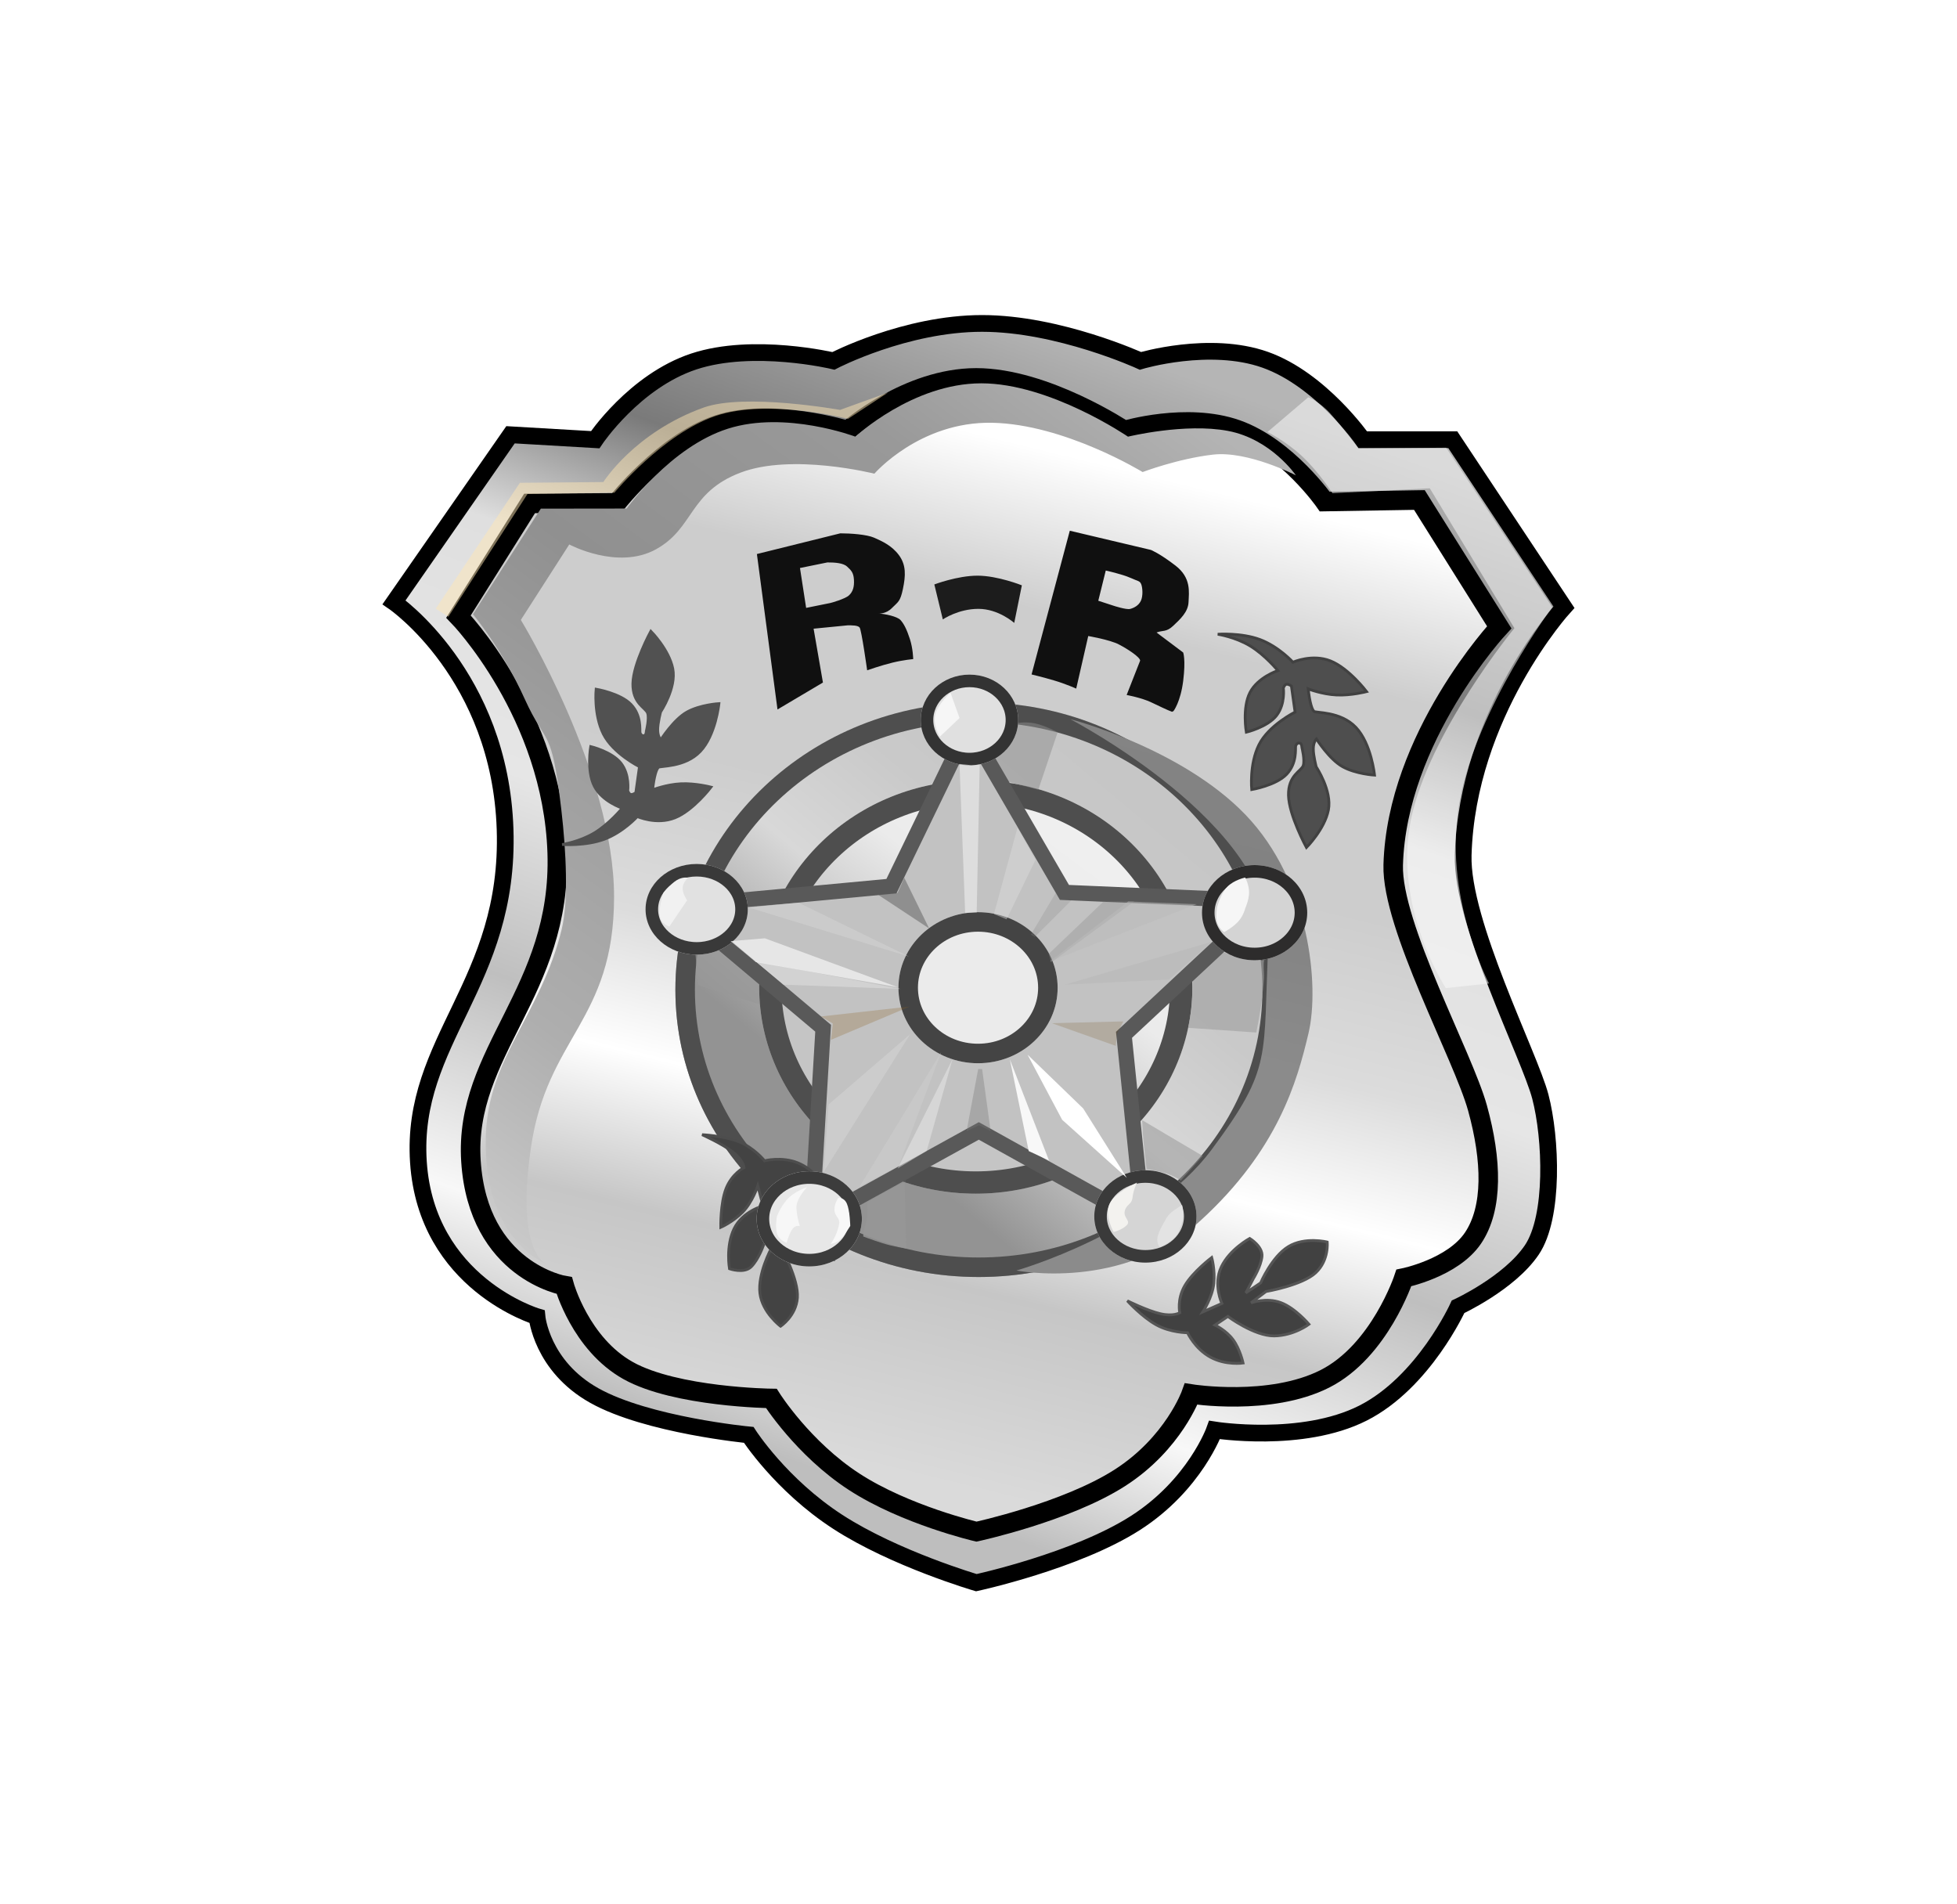 <?xml version="1.0" encoding="utf-8"?>
<svg width="702px" height="683px" viewBox="0 0 702 683" version="1.1" xmlns:xlink="http://www.w3.org/1999/xlink" xmlns="http://www.w3.org/2000/svg">
  <defs>
    <linearGradient gradientUnits="userSpaceOnUse" x1="300.433" y1="24.706" x2="161.31" y2="414.572" id="gradient_1">
      <stop offset="0%" stop-color="#B5B5B5" />
      <stop offset="19.287%" stop-color="#7A7A7A" />
      <stop offset="31.947%" stop-color="#DFDFDF" />
      <stop offset="52.007%" stop-color="#E6E6E6" />
      <stop offset="68.922%" stop-color="#BFBFBF" />
      <stop offset="87.624%" stop-color="#F8F8F8" />
      <stop offset="100%" stop-color="#BEBEBE" />
    </linearGradient>
    <linearGradient gradientUnits="userSpaceOnUse" x1="186.665" y1="413.815" x2="274.495" y2="55.262" id="gradient_2">
      <stop offset="0%" stop-color="#DADADA" />
      <stop offset="19.112%" stop-color="#C6C6C6" />
      <stop offset="33.535%" stop-color="#FFFFFF" />
      <stop offset="46.952%" stop-color="#DCDCDC" />
      <stop offset="63.358%" stop-color="#CDCDCD" />
      <stop offset="84.653%" stop-color="#CDCDCD" />
      <stop offset="100%" stop-color="#FFFFFF" />
    </linearGradient>
    <linearGradient gradientUnits="userSpaceOnUse" x1="20.103" y1="325.005" x2="254.089" y2="7.975" id="gradient_3">
      <stop offset="0%" stop-color="#CDCDCD" />
      <stop offset="19.949%" stop-color="#AEAEAE" />
      <stop offset="40.712%" stop-color="#9F9F9F" />
      <stop offset="56.819%" stop-color="#909090" />
      <stop offset="81.62%" stop-color="#999999" />
      <stop offset="100%" stop-color="#B4B4B4" />
    </linearGradient>
    <linearGradient gradientUnits="userSpaceOnUse" x1="173.264" y1="21.732" x2="40.348" y2="180.505" id="gradient_4">
      <stop offset="0%" stop-color="#EFEFEF" />
      <stop offset="16.767%" stop-color="#C5C5C5" />
      <stop offset="47.785%" stop-color="#C9C9C9" />
      <stop offset="70.898%" stop-color="#D8D8D8" />
      <stop offset="100%" stop-color="#939393" />
    </linearGradient>
    <linearGradient gradientUnits="userSpaceOnUse" x1="71.435" y1="26.207" x2="28.56" y2="193.696" id="gradient_5">
      <stop offset="0%" stop-color="#A6A6A6" />
      <stop offset="22.402%" stop-color="#858585" />
      <stop offset="63.642%" stop-color="#828282" />
      <stop offset="100%" stop-color="#8B8B8B" />
    </linearGradient>
    <linearGradient gradientUnits="userSpaceOnUse" x1="118.829" y1="12.784" x2="33.138" y2="127.773" id="gradient_6">
      <stop offset="0%" stop-color="#D2D2D2" />
      <stop offset="26.289%" stop-color="#F2F2F2" />
      <stop offset="71.094%" stop-color="#EBEBEB" />
      <stop offset="100%" stop-color="#C5C5C5" />
    </linearGradient>
    <linearGradient gradientUnits="userSpaceOnUse" x1="3.663" y1="2.841" x2="11.34" y2="19.939" id="gradient_7">
      <stop offset="0%" stop-color="#818181" stop-opacity="0.62" />
      <stop offset="100%" stop-color="#919191" stop-opacity="0.49" />
    </linearGradient>
    <linearGradient gradientUnits="userSpaceOnUse" x1="23.432" y1="1.88" x2="3.71" y2="19.568" id="gradient_8">
      <stop offset="0%" stop-color="#8C8C8C" stop-opacity="0.49" />
      <stop offset="41.38%" stop-color="#919191" stop-opacity="0.651" />
      <stop offset="69.604%" stop-color="#838383" stop-opacity="0.659" />
      <stop offset="100%" stop-color="#8D8D8D" />
    </linearGradient>
    <linearGradient gradientUnits="userSpaceOnUse" x1="19.666" y1="-1.878" x2="2.646" y2="26.418" id="gradient_9">
      <stop offset="0%" stop-color="#888888" stop-opacity="0.62" />
      <stop offset="100%" stop-color="#A0A0A0" stop-opacity="0.62" />
    </linearGradient>
    <linearGradient gradientUnits="userSpaceOnUse" x1="67.414" y1="20.492" x2="130" y2="157.587" id="gradient_10">
      <stop offset="0%" stop-color="#E9E9E9" />
      <stop offset="18.628%" stop-color="#F5F5F5" />
      <stop offset="41.194%" stop-color="#E1E1E1" />
      <stop offset="63.884%" stop-color="#F7F7F7" />
      <stop offset="89.579%" stop-color="#EFEFEF" />
      <stop offset="100%" stop-color="#C2C2C2" />
    </linearGradient>
    <linearGradient gradientUnits="userSpaceOnUse" x1="0.721" y1="13.598" x2="8.114" y2="5.773" id="gradient_11">
      <stop offset="0%" stop-color="#BBBBBB" stop-opacity="0.498" />
      <stop offset="100%" stop-color="#636363" stop-opacity="0.161" />
    </linearGradient>
    <linearGradient gradientUnits="userSpaceOnUse" x1="3.41" y1="19.064" x2="21.937" y2="3.99" id="gradient_12">
      <stop offset="0%" stop-color="#999999" stop-opacity="0.4" />
      <stop offset="100%" stop-color="#8D8D8D" stop-opacity="0.349" />
    </linearGradient>
    <linearGradient gradientUnits="userSpaceOnUse" x1="4.382" y1="2.196" x2="4.55" y2="51.263" id="gradient_13">
      <stop offset="0%" stop-color="#EEEEEE" stop-opacity="0.259" />
      <stop offset="42.079%" stop-color="#BDBDBD" stop-opacity="0.439" />
      <stop offset="100%" stop-color="#FAFAFA" stop-opacity="0.471" />
    </linearGradient>
    <linearGradient gradientUnits="userSpaceOnUse" x1="0" y1="0" x2="51.924" y2="9.865" id="gradient_14">
      <stop offset="0%" stop-color="#BBBBBB" />
      <stop offset="100%" stop-color="#D2D2D2" />
    </linearGradient>
    <linearGradient gradientUnits="userSpaceOnUse" x1="0" y1="0" x2="59.957" y2="17.542" id="gradient_15">
      <stop offset="0%" stop-color="#C3C3C3" stop-opacity="0.588" />
      <stop offset="100%" stop-color="#F5F5F5" stop-opacity="0.71" />
    </linearGradient>
    <linearGradient gradientUnits="userSpaceOnUse" x1="5.108" y1="9.061" x2="31.887" y2="2.196" id="gradient_16">
      <stop offset="0%" stop-color="#6F6F6F" stop-opacity="0.29" />
      <stop offset="100%" stop-color="#8B6222" stop-opacity="0.259" />
    </linearGradient>
    <linearGradient gradientUnits="userSpaceOnUse" x1="28.657" y1="8.289" x2="4.255" y2="47.497" id="gradient_17">
      <stop offset="0%" stop-color="#E6E6E6" stop-opacity="0.62" />
      <stop offset="100%" stop-color="#CBCBCB" stop-opacity="0.651" />
    </linearGradient>
    <linearGradient gradientUnits="userSpaceOnUse" x1="28.464" y1="5.577" x2="-5.722" y2="38.893" id="gradient_18">
      <stop offset="0%" stop-color="#E0E0E0" stop-opacity="0.8" />
      <stop offset="100%" stop-color="#D6D6D6" stop-opacity="0.549" />
    </linearGradient>
    <linearGradient gradientUnits="userSpaceOnUse" x1="11.985" y1="4.88" x2="6.211" y2="35.086" id="gradient_19">
      <stop offset="0%" stop-color="#F6F6F6" stop-opacity="0.761" />
      <stop offset="100%" stop-color="#F0F0F0" stop-opacity="0.439" />
    </linearGradient>
    <linearGradient gradientUnits="userSpaceOnUse" x1="0" y1="0" x2="8.623" y2="22.278" id="gradient_20">
      <stop offset="0%" stop-color="#9F9F9F" stop-opacity="0.29" />
      <stop offset="100%" stop-color="#767676" stop-opacity="0.349" />
    </linearGradient>
    <linearGradient gradientUnits="userSpaceOnUse" x1="0" y1="0" x2="35.595" y2="44.165" id="gradient_21">
      <stop offset="0%" stop-color="#F3F3F3" />
      <stop offset="100%" stop-color="#FFFFFF" />
    </linearGradient>
    <linearGradient gradientUnits="userSpaceOnUse" x1="0" y1="0" x2="25.651" y2="8.773" id="gradient_22">
      <stop offset="0%" stop-color="#A57D37" stop-opacity="0.169" />
      <stop offset="100%" stop-color="#6A4006" stop-opacity="0.18" />
    </linearGradient>
    <linearGradient gradientUnits="userSpaceOnUse" x1="4.746" y1="20.11" x2="42.768" y2="2.198" id="gradient_23">
      <stop offset="0%" stop-color="#D5D5D5" stop-opacity="0.412" />
      <stop offset="54.95%" stop-color="#BBBBBB" stop-opacity="0.361" />
      <stop offset="100%" stop-color="#BBBBBB" stop-opacity="0.51" />
    </linearGradient>
    <linearGradient gradientUnits="userSpaceOnUse" x1="0" y1="15.415" x2="53.361" y2="1.823" id="gradient_24">
      <stop offset="0%" stop-color="#E7E7E7" />
      <stop offset="50.392%" stop-color="#C0C0C0" />
      <stop offset="100%" stop-color="#BCBCBC" />
    </linearGradient>
    <linearGradient gradientUnits="userSpaceOnUse" x1="11.798" y1="4.705" x2="2.764" y2="35.319" id="gradient_25">
      <stop offset="0%" stop-color="#B0B0B0" stop-opacity="0.239" />
      <stop offset="100%" stop-color="#DFDFDF" stop-opacity="0.431" />
    </linearGradient>
    <linearGradient gradientUnits="userSpaceOnUse" x1="0" y1="0" x2="14.041" y2="36.295" id="gradient_26">
      <stop offset="0%" stop-color="#F7F7F7" />
      <stop offset="100%" stop-color="#F8F8F8" />
    </linearGradient>
    <path d="M100.92 238.984C100.92 182.078 149.623 135.947 209.701 135.947C269.779 135.947 318.482 182.078 318.482 238.984C318.482 295.889 269.779 342.019 209.701 342.019C149.623 342.019 100.92 295.889 100.92 238.984Z" id="path_1" />
    <path d="M130.971 238.02C130.971 197.088 165.759 163.906 208.671 163.906C251.585 163.906 286.372 197.088 286.372 238.02C286.372 278.951 251.585 312.134 208.671 312.134C165.759 312.134 130.971 278.951 130.971 238.02Z" id="path_2" />
    <path d="M90.219 210.14C90.219 201.155 98.429 193.871 108.555 193.871C118.682 193.871 126.892 201.155 126.892 210.14C126.892 219.125 118.682 226.409 108.555 226.409C98.429 226.409 90.219 219.125 90.219 210.14Z" id="path_3" />
    <path d="M188.928 142.23C188.928 133.245 196.755 125.961 206.41 125.961C216.066 125.961 223.893 133.245 223.893 142.23C223.893 151.215 216.066 158.499 206.41 158.499C196.755 158.499 188.928 151.215 188.928 142.23Z" id="path_4" />
    <path d="M289.816 211.345C289.816 201.921 298.267 194.281 308.692 194.281C319.118 194.281 327.569 201.921 327.569 211.345C327.569 220.768 319.118 228.409 308.692 228.409C298.267 228.409 289.816 220.768 289.816 211.345Z" id="path_5" />
    <path d="M251.178 320.293C251.178 311.146 259.387 303.73 269.515 303.73C279.643 303.73 287.851 311.146 287.851 320.293C287.851 329.44 279.643 336.854 269.515 336.854C259.387 336.854 251.178 329.44 251.178 320.293Z" id="path_6" />
    <path d="M130.068 321.158C130.068 311.734 138.519 304.094 148.945 304.094C159.369 304.094 167.82 311.734 167.82 321.158C167.82 330.583 159.369 338.221 148.945 338.221C138.519 338.221 130.068 330.583 130.068 321.158Z" id="path_7" />
    <path d="M180.926 238.257C180.926 223.294 193.71 211.164 209.48 211.164C225.25 211.164 238.035 223.294 238.035 238.257C238.035 253.221 225.25 265.35 209.48 265.35C193.71 265.35 180.926 253.221 180.926 238.257Z" id="path_8" />
    <clipPath id="clip_1">
      <use xlink:href="#path_1" />
    </clipPath>
    <clipPath id="clip_2">
      <use xlink:href="#path_2" />
    </clipPath>
    <clipPath id="clip_3">
      <use xlink:href="#path_3" />
    </clipPath>
    <clipPath id="clip_4">
      <use xlink:href="#path_4" />
    </clipPath>
    <clipPath id="clip_5">
      <use xlink:href="#path_5" />
    </clipPath>
    <clipPath id="clip_6">
      <use xlink:href="#path_6" />
    </clipPath>
    <clipPath id="clip_7">
      <use xlink:href="#path_7" />
    </clipPath>
    <clipPath id="clip_8">
      <use xlink:href="#path_8" />
    </clipPath>
  </defs>
  <g id="Frame-Copy">
    <path d="M0 0L702 0L702 683L0 683L0 0Z" id="Frame-Copy" fill="#FFFFFF" fill-rule="evenodd" stroke="none" />
    <g id="Group-2" transform="translate(141.352 116.004)">
      <path d="M0 100.014L41.775 39.935L72.157 41.702C72.157 41.702 86.163 20.717 107.525 13.648C128.887 6.58 157.606 13.429 157.606 13.429C157.606 13.429 183.392 0 210.926 0C238.46 0 267.741 13.429 267.741 13.429C267.741 13.429 292.56 5.971 312.498 13.039C332.436 20.107 347.492 41.702 347.492 41.702L379.773 41.702L419.648 101.781C419.648 101.781 384.935 139.925 383.51 190.727C382.832 214.962 407.3 262.481 411.188 277.325C415.074 292.169 416.19 320.393 408.12 332.321C400.049 344.249 381.672 352.701 381.672 352.701C381.672 352.701 369.385 379.796 347.548 390.84C325.712 401.884 294.324 396.875 294.324 396.875C294.324 396.875 287.318 416.541 265.955 430.237C244.593 443.93 208.875 451.652 208.875 451.652C208.875 451.652 179.537 443.062 159.124 429.808C138.711 416.556 127.224 398.643 127.224 398.643C127.224 398.643 90.853 395.159 71.865 384.556C52.876 373.953 51.269 356.234 51.269 356.234C51.269 356.234 11.595 344.444 8.735 300.749C5.874 257.055 41.632 236.762 39.828 181.454C38.024 126.146 0 100.014 0 100.014Z" id="Vector-13" fill="url(#gradient_1)" fill-rule="evenodd" stroke="#000000" stroke-width="6" />
      <path d="M23.117 105.139L48.612 64.566L79.881 64.349C79.881 64.349 96.879 42.723 116.131 36.353C135.382 29.983 162.722 38.417 162.722 38.417C162.722 38.417 184.015 19.529 208.829 19.529C233.643 19.529 261.975 38.417 261.975 38.417C261.975 38.417 284.342 31.696 302.311 38.066C320.279 44.436 333.849 63.897 333.849 63.897L367.8 63.331L396.444 108.993C396.444 108.993 359.691 148.457 358.41 194.24C357.797 216.081 383.473 262.71 388.645 281.408C393.818 300.108 394.3 317.316 387.027 328.065C379.754 338.814 362.22 342.359 362.22 342.359C362.22 342.359 353.578 368.587 333.898 378.54C314.219 388.494 285.933 383.98 285.933 383.98C285.933 383.98 279.617 401.703 260.366 414.045C241.114 426.385 208.925 433.345 208.925 433.345C208.925 433.345 183.458 427.412 165.062 415.468C146.666 403.525 135.341 385.573 135.341 385.573C135.341 385.573 101.106 385.147 83.993 375.591C66.881 366.037 61.058 345.092 61.058 345.092C61.058 345.092 30.164 339.895 27.586 300.517C25.008 261.14 60.15 239.686 58.524 189.842C56.898 139.998 23.117 105.139 23.117 105.139Z" id="Vector-9-Copy-3" fill="url(#gradient_2)" fill-rule="evenodd" stroke="#000000" stroke-width="7" />
      <path d="M55.573 337.734C55.573 337.734 43.313 335.789 49.084 295.762C54.854 255.733 78.88 250.328 78.922 205.725C78.965 161.122 45.476 106.339 45.476 106.339L62.85 79.276C62.85 79.276 80.254 88.608 93.988 80.994C107.721 73.38 105.669 60.619 124.239 53.531C142.809 46.443 172.294 53.893 172.294 53.893C172.294 53.893 188.542 35.142 214.506 35.63C240.473 36.118 268.521 53.307 268.521 53.307C268.521 53.307 281.119 48.523 293.708 47.059C306.298 45.594 323.492 54.479 323.492 54.479C323.492 54.479 314.638 41.481 299.163 38.552C283.689 35.623 263.274 40.615 263.274 40.615C263.274 40.615 235.31 21.48 210.655 21.48C186.001 21.48 165.495 40.615 165.495 40.615C165.495 40.615 140.483 31.159 119.763 37.749C99.043 44.339 83.454 66.389 83.454 66.389L52.652 66.428L28.312 104.308C28.312 104.308 38.888 117.007 46.816 134.577C54.743 152.147 56.466 143.899 60.023 174.588C61.738 189.372 62.612 207.083 60.131 217.314C52.739 247.791 33.6 263.167 32.905 291.817C31.977 330.086 55.573 337.734 55.573 337.734Z" id="Vector-16" fill="url(#gradient_3)" fill-rule="evenodd" stroke="none" />
      <g id="Oval-10">
        <use stroke="none" fill="url(#gradient_4)" xlink:href="#path_1" fill-rule="evenodd" />
        <g clip-path="url(#clip_1)">
          <use xlink:href="#path_1" fill="none" stroke="#4E4E4E" stroke-width="14" />
        </g>
      </g>
      <path d="M242.594 141.939C242.594 141.939 282.309 152.213 305.384 176.182C328.458 200.152 332.057 237.522 328.023 254.596C323.99 271.669 317.156 296.351 289.253 321.818C261.348 347.286 223.275 339.688 223.275 339.688C223.275 339.688 271.26 326.024 293.339 296.246C315.418 266.467 311.57 263.619 313.653 221.853C315.735 180.086 242.594 141.939 242.594 141.939Z" id="Vector-17" fill="url(#gradient_5)" fill-rule="evenodd" stroke="none" />
      <g id="Group" transform="translate(127.887 161.543)">
        <g id="Irving-Thao" fill="#757575">
          <path d="M65.262 73.968Q65.473 74.168 65.767 74.168Q66.061 74.168 66.272 73.968Q66.483 73.767 66.483 73.486Q66.483 73.205 66.272 73.004Q66.061 72.804 65.767 72.804Q65.473 72.804 65.262 73.004Q65.051 73.205 65.051 73.486Q65.051 73.767 65.262 73.968ZM52.13 81.804L52.13 73.077L51.074 73.077L51.074 81.804L52.13 81.804ZM85.471 74.014L85.471 73.077L92.017 73.077L92.017 74.014L89.272 74.014L89.272 81.804L88.216 81.804L88.216 74.014L85.471 74.014ZM94.522 81.804L94.522 77.867Q94.522 77.01 95.01 76.544Q95.498 76.077 96.244 76.077Q96.956 76.077 97.358 76.505Q97.761 76.933 97.761 77.713L97.761 81.804L98.767 81.804L98.767 77.645Q98.767 76.384 98.153 75.779Q97.54 75.174 96.534 75.174Q95.763 75.174 95.3 75.474Q94.838 75.774 94.608 76.281L94.522 76.281L94.522 73.077L93.517 73.077L93.517 81.804L94.522 81.804ZM54.108 75.259L54.108 81.804L55.113 81.804L55.113 77.662Q55.113 76.997 55.582 76.563Q56.051 76.128 56.767 76.128Q56.967 76.128 57.148 76.156Q57.329 76.183 57.38 76.196L57.38 75.174Q57.295 75.165 57.129 75.161Q56.963 75.156 56.852 75.156Q56.264 75.156 55.795 75.459Q55.326 75.762 55.147 76.247L55.079 76.247L55.079 75.259L54.108 75.259ZM69.108 77.867L69.108 81.804L68.102 81.804L68.102 75.259L69.073 75.259L69.073 76.281L69.159 76.281Q69.389 75.783 69.858 75.478Q70.326 75.174 71.068 75.174Q72.061 75.174 72.672 75.783Q73.284 76.392 73.284 77.645L73.284 81.804L72.278 81.804L72.278 77.713Q72.278 76.942 71.877 76.51Q71.477 76.077 70.778 76.077Q70.058 76.077 69.583 76.544Q69.108 77.01 69.108 77.867ZM76.034 83.997Q76.672 84.395 77.767 84.395Q78.551 84.395 79.192 84.146Q79.834 83.897 80.215 83.366Q80.596 82.835 80.596 81.992L80.596 75.259L79.625 75.259L79.625 76.299L79.522 76.299Q79.412 76.128 79.209 75.862Q79.007 75.595 78.63 75.385Q78.252 75.174 77.613 75.174Q76.787 75.174 76.156 75.585Q75.525 75.996 75.172 76.744Q74.818 77.492 74.818 78.497Q74.818 79.52 75.182 80.236Q75.547 80.952 76.175 81.327Q76.804 81.702 77.596 81.702Q78.236 81.702 78.613 81.499Q78.99 81.297 79.192 81.035Q79.395 80.773 79.505 80.594L79.591 80.594L79.591 81.924Q79.591 82.742 79.075 83.125Q78.559 83.509 77.767 83.509Q77.174 83.509 76.81 83.336Q76.446 83.164 76.237 82.931Q76.028 82.699 75.892 82.52L75.091 83.083Q75.397 83.598 76.034 83.997ZM102.534 81.958Q101.912 81.958 101.405 81.721Q100.897 81.485 100.599 81.035Q100.301 80.585 100.301 79.946Q100.301 79.384 100.522 79.032Q100.744 78.681 101.115 78.48Q101.485 78.28 101.935 78.18Q102.385 78.08 102.841 78.02Q103.437 77.943 103.81 77.903Q104.183 77.862 104.356 77.764Q104.528 77.666 104.528 77.424L104.528 77.389Q104.528 76.759 104.185 76.409Q103.842 76.06 103.147 76.06Q102.427 76.06 102.018 76.375Q101.609 76.691 101.443 77.049L100.488 76.708Q100.744 76.111 101.172 75.776Q101.601 75.442 102.11 75.308Q102.619 75.174 103.113 75.174Q103.429 75.174 103.84 75.248Q104.251 75.323 104.637 75.553Q105.022 75.783 105.278 76.247Q105.534 76.712 105.534 77.492L105.534 81.804L104.528 81.804L104.528 80.918L104.477 80.918Q104.375 81.131 104.136 81.374Q103.897 81.617 103.501 81.787Q103.105 81.958 102.534 81.958ZM108.48 81.519Q109.147 81.941 110.034 81.941Q110.92 81.941 111.587 81.519Q112.254 81.097 112.627 80.338Q113 79.58 113 78.566Q113 77.543 112.627 76.78Q112.254 76.017 111.587 75.595Q110.92 75.174 110.034 75.174Q109.147 75.174 108.48 75.595Q107.814 76.017 107.441 76.78Q107.068 77.543 107.068 78.566Q107.068 79.58 107.441 80.338Q107.814 81.097 108.48 81.519ZM63.926 75.259L61.505 81.804L60.483 81.804L58.062 75.259L59.153 75.259L60.96 80.475L61.028 80.475L62.835 75.259L63.926 75.259ZM65.255 75.259L65.255 81.804L66.261 81.804L66.261 75.259L65.255 75.259ZM79.124 80.183Q78.64 80.799 77.733 80.799Q76.787 80.799 76.305 80.151Q75.823 79.503 75.823 78.48Q75.823 77.816 76.034 77.27Q76.245 76.725 76.669 76.401Q77.093 76.077 77.733 76.077Q78.653 76.077 79.13 76.748Q79.608 77.419 79.608 78.48Q79.608 79.567 79.124 80.183ZM111.142 80.692Q110.707 81.037 110.034 81.037Q109.36 81.037 108.926 80.692Q108.491 80.347 108.282 79.784Q108.074 79.222 108.074 78.566Q108.074 77.909 108.282 77.343Q108.491 76.776 108.926 76.426Q109.36 76.077 110.034 76.077Q110.707 76.077 111.142 76.426Q111.576 76.776 111.785 77.343Q111.994 77.909 111.994 78.566Q111.994 79.222 111.785 79.784Q111.576 80.347 111.142 80.692ZM102.687 81.054Q103.284 81.054 103.695 80.82Q104.106 80.585 104.317 80.215Q104.528 79.844 104.528 79.435L104.528 78.514Q104.464 78.591 104.249 78.653Q104.034 78.715 103.755 78.76Q103.476 78.804 103.213 78.836Q102.951 78.868 102.789 78.889Q102.397 78.941 102.059 79.053Q101.72 79.166 101.513 79.39Q101.306 79.614 101.306 79.997Q101.306 80.522 101.696 80.788Q102.086 81.054 102.687 81.054Z" />
        </g>
      </g>
      <path d="M108.039 225.397L111.022 225.905C112.924 225.663 115.976 224.366 116.516 224.663C116.984 224.921 119.858 226.7 122.748 229.14L131.227 236.99L131.65 244.373L109.112 237.382L108.039 225.397Z" id="Vector-23" fill="#989898" fill-opacity="0.678" fill-rule="evenodd" stroke="none" />
      <g id="Oval-11">
        <use stroke="none" fill="url(#gradient_6)" xlink:href="#path_2" fill-rule="evenodd" />
        <g clip-path="url(#clip_2)">
          <use xlink:href="#path_2" fill="none" stroke="#4E4E4E" stroke-width="16" />
        </g>
      </g>
      <path d="M268.354 285.754L290.072 298.607L282.226 307.397C282.226 307.397 279.683 305.688 276.896 304.833C274.109 303.978 269.919 303.29 269.919 303.29C269.919 303.29 269.442 298.873 268.948 294.458C268.455 290.04 268.354 285.754 268.354 285.754Z" id="Vector-21" fill="url(#gradient_7)" fill-rule="evenodd" stroke="none" />
      <path d="M183.117 307.747L183.77 331.802C183.77 331.802 179.277 331.17 175.242 329.894C171.208 328.617 168.31 327.486 168.31 327.486C168.31 327.486 168.164 326.295 169.165 323.095C170.166 319.897 169.655 315.322 169.655 315.322C169.655 315.322 174.566 312.362 179.932 309.615C185.299 306.869 183.117 307.747 183.117 307.747Z" id="Vector-22" fill="#969696" fill-opacity="0.878" fill-rule="evenodd" stroke="none" />
      <path d="M295.467 111.478C295.467 111.478 301.698 112.408 307.091 115.67C312.485 118.932 317.039 124.526 317.039 124.526C317.039 124.526 309.857 126.866 307.026 132.387C304.195 137.907 305.714 146.608 305.714 146.608C305.714 146.608 313.313 144.787 316.549 140.646C319.784 136.506 319.003 130.754 319.003 130.754C319.003 130.754 319.441 129.405 320.25 129.405C321.059 129.405 321.893 130.047 321.893 130.047L323.206 139.401C323.206 139.401 313.722 144.112 310.231 151.16C306.739 158.209 307.656 167.184 307.656 167.184C307.656 167.184 316.339 165.723 320.168 161.707C323.997 157.693 323.24 152.466 323.406 151.645C323.572 150.823 324.301 150.296 324.976 150.546C325.65 150.798 325.668 152.129 325.668 152.129C325.668 152.129 326.813 156.69 326.121 158.634C325.43 160.576 320.708 162.064 320.842 169.215C320.977 176.368 327.287 187.961 327.287 187.961C327.287 187.961 333.813 181.41 335.161 174.509C336.51 167.608 330.802 159.074 330.802 159.074C330.802 159.074 329.728 155.081 329.746 152.572C329.761 150.062 330.868 149.037 330.868 149.037C330.868 149.037 335.479 156.319 340.246 158.974C345.015 161.629 351.707 162.009 351.707 162.009C351.707 162.009 350.576 150.731 345.01 144.873C339.445 139.015 330.506 139.783 329.949 139.127C329.393 138.47 329.03 137.415 328.626 135.659C328.222 133.902 327.91 131.081 327.91 131.081C327.91 131.081 332.867 133.018 338.105 133.261C343.342 133.505 348.859 132.054 348.859 132.054C348.859 132.054 342.515 123.688 335.909 121.053C329.302 118.419 322.433 121.515 322.433 121.515C322.433 121.515 317.347 115.894 310.606 113.384C303.864 110.875 295.467 111.478 295.467 111.478Z" id="Vector-51" fill="#4E4E4E" fill-rule="evenodd" stroke="#414141" stroke-width="1" />
      <path d="M116.531 186.894C116.531 186.894 110.299 185.964 104.905 182.702C99.511 179.44 94.956 173.846 94.956 173.846C94.956 173.846 102.139 171.506 104.97 165.985C107.802 160.465 106.283 151.763 106.283 151.763C106.283 151.763 98.683 153.585 95.446 157.726C92.209 161.866 92.993 167.618 92.993 167.618C92.993 167.618 92.555 168.967 91.746 168.967C90.937 168.967 90.103 168.325 90.103 168.325L88.79 158.97C88.79 158.97 98.274 154.26 101.766 147.212C105.258 140.163 104.341 131.187 104.341 131.187C104.341 131.187 95.655 132.65 91.828 136.665C87.999 140.679 88.756 145.906 88.591 146.727C88.424 147.549 87.695 148.077 87.021 147.825C86.347 147.575 86.329 146.242 86.329 146.242C86.329 146.242 85.184 141.681 85.875 139.739C86.566 137.795 91.289 136.308 91.154 129.156C91.018 122.005 84.71 110.41 84.71 110.41C84.71 110.41 78.184 116.962 76.835 123.863C75.487 130.763 81.194 139.297 81.194 139.297C81.194 139.297 82.268 143.291 82.252 145.8C82.235 148.31 81.129 149.335 81.129 149.335C81.129 149.335 76.518 142.052 71.751 139.397C66.982 136.742 60.291 136.363 60.291 136.363C60.291 136.363 61.422 147.641 66.987 153.499C72.553 159.357 81.491 158.589 82.047 159.245C82.603 159.902 82.966 160.956 83.37 162.713C83.775 164.47 84.087 167.291 84.087 167.291C84.087 167.291 79.129 165.354 73.893 165.111C68.656 164.867 63.138 166.317 63.138 166.317C63.138 166.317 69.481 174.684 76.088 177.319C82.694 179.953 89.563 176.857 89.563 176.857C89.563 176.857 94.649 182.478 101.39 184.988C108.133 187.498 116.531 186.894 116.531 186.894Z" transform="matrix(-1 0 0 1 176.822 0)" id="Vector-51-Copy" fill="#515151" fill-rule="evenodd" stroke="#515151" stroke-width="1" />
      <path d="M231.097 167.261L238.04 146.654C238.04 146.654 233.83 144.324 230.081 143.493C226.331 142.662 222.715 143.447 222.715 143.447C222.715 143.447 222.95 145.3 220.268 149.794C217.584 154.289 214.607 155.342 214.607 155.342L219.384 164.135L231.097 167.261Z" id="Vector-19" fill="url(#gradient_8)" fill-rule="evenodd" stroke="none" />
      <path d="M284.809 252.644L309.288 254.327C309.288 254.327 311.008 245.712 311.359 242.043C311.71 238.373 312.139 235.455 312.021 233.145C311.765 228.05 312.218 228.269 312.218 228.269C312.218 228.269 309.313 228.893 305.825 228.143C302.337 227.395 296.618 225.164 296.618 225.164L286.608 235.597C286.608 235.597 286.378 240.428 286.12 244.352C285.862 248.277 284.809 252.644 284.809 252.644Z" id="Vector-20" fill="url(#gradient_9)" fill-rule="evenodd" stroke="none" />
      <path d="M178.41 201.844L201.622 153.926L211.335 153.926L240.473 204.08L296.179 206.471L298.88 220.595L261.841 255.154L267.438 309.935L258.91 316.951L209.754 289.622L160.829 316.614L150.622 308.25L153.915 252.795L118.094 222.616L119.674 207.359L178.41 201.844Z" id="Vector-18" fill="url(#gradient_10)" fill-rule="evenodd" stroke="#595959" stroke-width="5.5" />
      <g id="Oval-8-Copy-9">
        <use stroke="none" fill="#E1E1E1" xlink:href="#path_3" fill-rule="evenodd" />
        <g clip-path="url(#clip_3)">
          <use xlink:href="#path_3" fill="none" stroke="#393939" stroke-width="9" />
        </g>
      </g>
      <g id="Oval-12">
        <use stroke="none" fill="#E0E0E0" xlink:href="#path_4" fill-rule="evenodd" />
        <g clip-path="url(#clip_4)">
          <use xlink:href="#path_4" fill="none" stroke="#333333" stroke-width="9" />
        </g>
      </g>
      <g id="Oval-8-Copy-10">
        <use stroke="none" fill="#D4D4D4" xlink:href="#path_5" fill-rule="evenodd" />
        <g clip-path="url(#clip_5)">
          <use xlink:href="#path_5" fill="none" stroke="#2D2C2C" stroke-width="9" />
        </g>
      </g>
      <path d="M131.289 374.652C131.289 374.652 131.608 366.484 126.75 361.458C121.893 356.432 111.86 354.547 111.86 354.547L107.233 350.156L112.85 351.7C112.85 351.7 117.737 353.44 121.342 353.044C124.948 352.648 126.787 347.438 126.787 347.438C126.787 347.438 121.455 341.285 114.603 339.686C107.75 338.088 101.694 342.608 101.694 342.608L97.285 336.622C97.285 336.622 103.109 338.846 108.112 338.316C113.116 337.787 117.198 335.652 117.198 335.652C117.198 335.652 110.699 330.135 105.215 328.386C99.732 326.637 95.265 328.655 95.265 328.655C95.265 328.655 93.388 326.815 93.467 322.038C93.546 317.26 95.581 309.543 95.581 309.543C95.581 309.543 91.034 315.72 89.253 321.326C87.473 326.932 88.764 332.845 88.764 332.845C88.764 332.845 83.675 336.558 81.824 342.601C79.974 348.643 82.18 354.422 82.18 354.422C82.18 354.422 86.859 352.349 89.694 349.199C92.528 346.049 93.519 341.822 93.519 341.822L97.544 345.659C97.544 345.659 92.548 356.281 94.089 363.167C95.631 370.053 100.813 374.433 100.813 374.433C100.813 374.433 105.559 368.451 106.378 363.014C107.196 357.577 104.088 352.686 104.088 352.686L109.21 357.059C109.21 357.059 114.073 369.141 119.531 372.921C124.988 376.7 131.289 374.652 131.289 374.652Z" transform="matrix(-0.629 0.777 0.777 0.629 -69.885 22.007)" id="Vector-50-Copy" fill="#434343" fill-rule="evenodd" stroke="#4D4D4D" stroke-width="1" />
      <g id="Oval-8-Copy-11">
        <use stroke="none" fill="#D5D5D5" xlink:href="#path_6" fill-rule="evenodd" />
        <g clip-path="url(#clip_6)">
          <use xlink:href="#path_6" fill="none" stroke="#3A3A3A" stroke-width="9" />
        </g>
      </g>
      <g id="Oval-8-Copy-12">
        <use stroke="none" fill="#E7E7E7" xlink:href="#path_7" fill-rule="evenodd" />
        <g clip-path="url(#clip_7)">
          <use xlink:href="#path_7" fill="none" stroke="#3C3C3C" stroke-width="9" />
        </g>
      </g>
      <g id="Oval-13">
        <use stroke="none" fill="#EBEBEB" xlink:href="#path_8" fill-rule="evenodd" />
        <g clip-path="url(#clip_8)">
          <use xlink:href="#path_8" fill="none" stroke="#444444" stroke-width="14" />
        </g>
      </g>
      <path d="M237.418 204.151L228.439 219.227L229.818 220.061L242.948 206.962L238.876 206.162L237.418 204.151Z" id="Vector-24" fill="url(#gradient_11)" fill-rule="evenodd" stroke="none" />
      <path d="M254.462 207.369L234.838 226.121L235.68 229.213L265.522 207.297L254.462 207.369Z" id="Vector-24-Copy" fill="url(#gradient_12)" fill-rule="evenodd" stroke="none" />
      <path d="M202.832 158.006C202.832 158.006 206.241 158.24 206.629 158.488C207.017 158.736 210.079 158.186 210.079 158.186L209.001 211.284L204.859 211.465L202.832 158.006Z" id="Vector-25" fill="url(#gradient_13)" fill-rule="evenodd" stroke="none" />
      <path d="M183.015 198.803L191.954 217.013L173.398 204.761L180.627 204.255L183.015 198.803Z" id="Vector-26" fill="#5F5F5F" fill-opacity="0.51" fill-rule="evenodd" stroke="none" />
      <path d="M145.077 207.762L184.702 227.086L126.631 209.289L145.077 207.762Z" id="Vector-27" fill="#D4D4D4" fill-opacity="0.529" fill-rule="evenodd" stroke="none" />
      <path d="M129.688 228.814L181.611 238.679L139.768 237.174L129.688 228.814Z" id="Vector-28" fill="url(#gradient_14)" fill-rule="evenodd" stroke="none" />
      <path d="M133.007 220.539L180.677 238.081L129.771 229.077L120.721 221.551L133.007 220.539Z" id="Vector-29" fill="url(#gradient_15)" fill-rule="evenodd" stroke="none" />
      <path d="M153.131 248.562L185.018 245.002L156.712 256.955L157.388 251.106L153.131 248.562Z" id="Vector-30" fill="url(#gradient_16)" fill-rule="evenodd" stroke="none" />
      <path d="M167.016 309.553L196.259 261.375L181.036 302.137L167.016 309.553Z" id="Vector-32" fill="url(#gradient_17)" fill-rule="evenodd" stroke="none" />
      <path d="M155.871 280.155L185.114 254.949L154.133 304.299L155.871 280.155Z" id="Vector-31" fill="url(#gradient_18)" fill-rule="evenodd" stroke="none" />
      <path d="M180.648 303.092L200.342 263.824L191.062 296.801L180.648 303.092Z" id="Vector-33" fill="url(#gradient_19)" fill-rule="evenodd" stroke="none" />
      <path d="M205.373 289.692L209.532 267.414L210.949 267.426L213.996 289.669L209.858 287.583L205.373 289.692Z" id="Vector-34" fill="url(#gradient_20)" fill-rule="evenodd" stroke="none" />
      <path d="M227.246 262.273L239.65 285.625L262.841 306.438L247.201 281.564L227.246 262.273Z" id="Vector-35" fill="url(#gradient_21)" fill-rule="evenodd" stroke="none" />
      <path d="M235.965 250.989L258.87 259.111L259.321 254.853L261.616 250.338L235.965 250.989Z" id="Vector-36" fill="url(#gradient_22)" fill-rule="evenodd" stroke="none" />
      <path d="M235.215 228.852L263.369 207.316L287.906 208.301L235.215 228.852Z" id="Vector-37" fill="url(#gradient_23)" fill-rule="evenodd" stroke="none" />
      <path d="M240.639 237.159L293.437 221.744L277.947 235.316L240.639 237.159Z" id="Vector-38" fill="url(#gradient_24)" fill-rule="evenodd" stroke="none" />
      <path d="M223.616 180.922L230.088 192.402L219.706 213.732L215.189 211.85L223.616 180.922Z" id="Vector-39" fill="url(#gradient_25)" fill-rule="evenodd" stroke="none" />
      <path d="M220.891 263.932L234.932 300.227L227.664 296.851L220.891 263.932Z" id="Vector-40" fill="url(#gradient_26)" fill-rule="evenodd" stroke="none" />
      <path d="M14.949 102.313L19.491 105.204L47.862 61.177L79.056 60.704C79.056 60.704 96.476 39.596 115.334 33.194C134.191 26.791 162.853 34.232 162.853 34.232L177.155 24.822L159.979 31.017C159.979 31.017 125.803 24.876 111.023 30.184C86.238 39.085 75.076 56.895 75.076 56.895L45.144 57.164L14.949 102.313Z" id="Vector-41" fill="#FFE6B4" fill-opacity="0.49" fill-rule="evenodd" stroke="none" />
      <path d="M313.299 38.953L327.926 26.492C327.926 26.492 331.973 27.993 335.927 32.408C339.881 36.824 345.954 44.84 345.954 44.84L377.403 44.574L415.488 101.772C415.488 101.772 388.77 137.289 382.3 170.963C375.83 204.637 392.776 236.735 392.776 236.735L377.293 238.39C377.293 238.39 358.256 209.519 364.764 177.986C371.273 146.453 401.888 109.309 401.888 109.309L371.529 59.119L336.613 60.901C336.613 60.901 331.678 53.203 325.758 47.672C319.838 42.142 313.299 38.953 313.299 38.953Z" id="Vector-42" fill="#FAFAFA" fill-opacity="0.541" fill-rule="evenodd" stroke="none" />
      <path d="M137.545 138.46L130.156 82.71L160.072 75.285C163.663 75.285 169.555 75.674 172.222 76.856C174.889 78.038 178.571 79.632 181.151 83.174C183.731 86.715 183.521 90.463 182.544 95.187C181.566 99.911 180.775 99.852 178.6 102.071C176.424 104.289 173.842 104.059 173.842 104.059C176.018 104.162 180.468 105.07 181.664 106.38C182.861 107.69 183.896 109.683 185.035 113.188C186.175 116.692 186.223 120.398 186.223 120.398C186.223 120.398 182.899 120.661 178.772 121.665C174.643 122.668 169.709 124.411 169.709 124.411C169.709 124.411 167.669 109.808 166.989 109.037C166.309 108.267 164.33 108.282 162.751 108.282L150.496 109.486L153.844 128.802L137.545 138.46ZM228.682 125.895L242.396 74.349L271.508 81.243C271.508 81.243 274.599 82.455 280.312 86.859C286.024 91.262 285.132 96.374 284.992 99.945C284.852 103.516 281.988 106.089 279.498 108.449C277.008 110.81 275.724 109.988 273.518 110.855L283.068 118.03C283.068 118.03 284.026 120.522 283.081 128.149C282.135 135.776 279.597 139.039 279.597 139.039L279.067 139.292C277.601 138.783 274.145 137.107 271.572 135.885C268.103 134.238 262.789 133.268 262.789 133.268L267.63 120.947C267.652 119.743 263.263 116.822 259.972 115.123C256.68 113.425 249.012 112.121 249.012 112.121L244.699 130.978C244.699 130.978 241.01 129.311 236.858 128.082C232.705 126.852 228.682 125.895 228.682 125.895ZM147.818 102.027L156.549 100.262C156.647 100.262 161.759 98.833 163.146 97.573C164.588 96.263 165.127 94.484 164.966 91.891C164.805 89.299 163.917 88.512 162.503 87.202C161.088 85.892 158.054 85.719 155.442 85.719L145.609 87.725L147.818 102.027ZM252.616 99.465L257.994 101.218C258.059 101.25 262.679 102.76 264.043 102.402C265.461 102.03 267.123 101.158 267.909 99.451C268.695 97.743 268.525 94.868 268.029 93.576C267.532 92.284 266.93 92.517 264.075 91.228C261.219 89.939 255.3 88.629 255.3 88.629L252.616 99.465Z" id="R" fill="#101010" stroke="none" />
      <path d="M193.805 93.62C193.805 93.62 202.067 90.471 209.308 90.471C216.549 90.471 225.201 93.937 225.201 93.937L222.466 107.417C222.466 107.417 216.85 102.374 209.609 102.374C202.368 102.374 196.846 106.155 196.846 106.155L193.805 93.62Z" id="Rectangle" fill="#1C1C1C" fill-rule="evenodd" stroke="none" />
      <path d="M199.616 132.492L202.852 141.526L195.796 148.211C195.796 148.211 193.024 143.824 194.237 139.934C195.451 136.045 199.616 132.492 199.616 132.492Z" id="Vector-43" fill="#F6F6F6" fill-rule="evenodd" stroke="none" />
      <path d="M305.325 198.74C305.325 198.74 306.705 201.283 306.705 204.043C306.705 206.804 305.325 209.782 305.325 209.782C305.325 209.782 304.762 212.321 302.875 214.453C300.986 216.586 297.775 218.313 297.775 218.313C297.775 218.313 295.864 217.042 295.238 214.779C294.613 212.515 295.272 209.26 295.272 209.26C295.272 209.26 296.467 204.578 298.893 202.069C301.32 199.56 305.325 198.74 305.325 198.74Z" id="Vector-44" fill="#F6F6F6" fill-rule="evenodd" stroke="none" />
      <path d="M334.736 329.479C334.736 329.479 326.738 327.473 320.767 331.136C314.795 334.799 310.85 344.131 310.85 344.131L305.553 347.703L308.245 342.58C308.245 342.58 310.978 338.206 311.336 334.629C311.694 331.052 306.933 328.187 306.933 328.187C306.933 328.187 299.75 332.076 296.748 338.385C293.746 344.694 296.95 351.503 296.95 351.503L290.125 354.532C290.125 354.532 293.531 349.35 294.047 344.391C294.563 339.431 293.304 335.031 293.304 335.031C293.304 335.031 286.507 340.184 283.641 345.135C280.775 350.085 281.839 354.834 281.839 354.834C281.839 354.834 279.633 356.271 274.932 355.201C270.232 354.132 263.036 350.557 263.036 350.557C263.036 350.557 268.189 356.247 273.354 359.138C278.519 362.028 284.625 362.006 284.625 362.006C284.625 362.006 287.234 367.709 292.815 370.758C298.396 373.807 304.56 372.87 304.56 372.87C304.56 372.87 303.485 367.905 300.965 364.503C298.444 361.101 294.476 359.262 294.476 359.262L299.1 356.158C299.1 356.158 308.549 363.208 315.668 363.145C322.786 363.082 328.187 358.97 328.187 358.97C328.187 358.97 323.267 353.127 318.07 351.204C312.872 349.281 307.398 351.277 307.398 351.277L312.779 347.221C312.779 347.221 325.718 345.019 330.584 340.515C335.449 336.011 334.736 329.479 334.736 329.479Z" id="Vector-50" fill="#414141" fill-rule="evenodd" stroke="#555555" stroke-width="1" />
      <path d="M266.497 308.145C266.497 308.145 265.21 310.737 264.906 313.46C264.601 316.183 262.65 315.873 262.103 318.394C261.558 320.914 264.513 321.833 262.723 323.54C260.933 325.247 258.117 325.863 258.117 325.863C258.117 325.863 254.763 319.979 256.651 315.838C258.538 311.697 266.497 308.145 266.497 308.145Z" id="Vector-45" fill="#F3F2EF" fill-rule="evenodd" stroke="none" />
      <path d="M282.674 316.174C282.674 316.174 280.521 317.501 278.903 318.756C277.285 320.011 276.341 322.222 276.341 322.222C276.341 322.222 274.319 325.446 273.88 327.698C273.441 329.95 274.584 331.23 274.584 331.23C274.584 331.23 276.52 330.642 278.678 329.011C280.834 327.38 281.523 325.988 282.521 322.779C283.521 319.569 282.674 316.174 282.674 316.174Z" id="Vector-46" fill="#E3E3E3" fill-rule="evenodd" stroke="none" />
      <path d="M105.442 198.819C105.442 198.819 103.61 200.45 103.528 202.475C103.444 204.5 105.112 206.92 105.112 206.92L98.76 216.305C98.76 216.305 95.889 215.581 95.349 212.57C94.81 209.559 96.603 204.26 96.603 204.26C96.603 204.26 99.139 201.078 101.349 199.718C103.559 198.358 105.442 198.819 105.442 198.819Z" id="Vector-47" fill="#F1F1F1" fill-rule="evenodd" stroke="none" />
      <path d="M148.162 309.777C148.162 309.777 144.144 313.911 144.334 317.267C144.523 320.622 145.569 323.795 145.569 323.795C145.569 323.795 144.165 323.216 142.98 324.699C141.795 326.181 140.831 329.725 140.831 329.725C140.831 329.725 138.358 329.02 137.478 326.698C136.599 324.373 137.312 320.431 137.312 320.431C137.312 320.431 138.23 317.428 140.862 314.357C143.495 311.286 148.162 309.777 148.162 309.777Z" id="Vector-48" fill="#F7F7F7" fill-rule="evenodd" stroke="none" />
      <path d="M159.306 313.683C159.306 313.683 157.887 315.714 157.979 318.014C158.072 320.315 160.017 320.804 159.678 322.887C159.007 326.999 156.627 330.138 156.627 330.138C156.627 330.138 158.274 330.11 160.029 328.499C161.784 326.889 163.646 323.697 163.646 323.697C163.646 323.697 163.531 318.244 162.446 315.74C161.361 313.236 159.306 313.683 159.306 313.683Z" id="Vector-49" fill="#F8F8F8" fill-rule="evenodd" stroke="none" />
    </g>
  </g>
</svg>